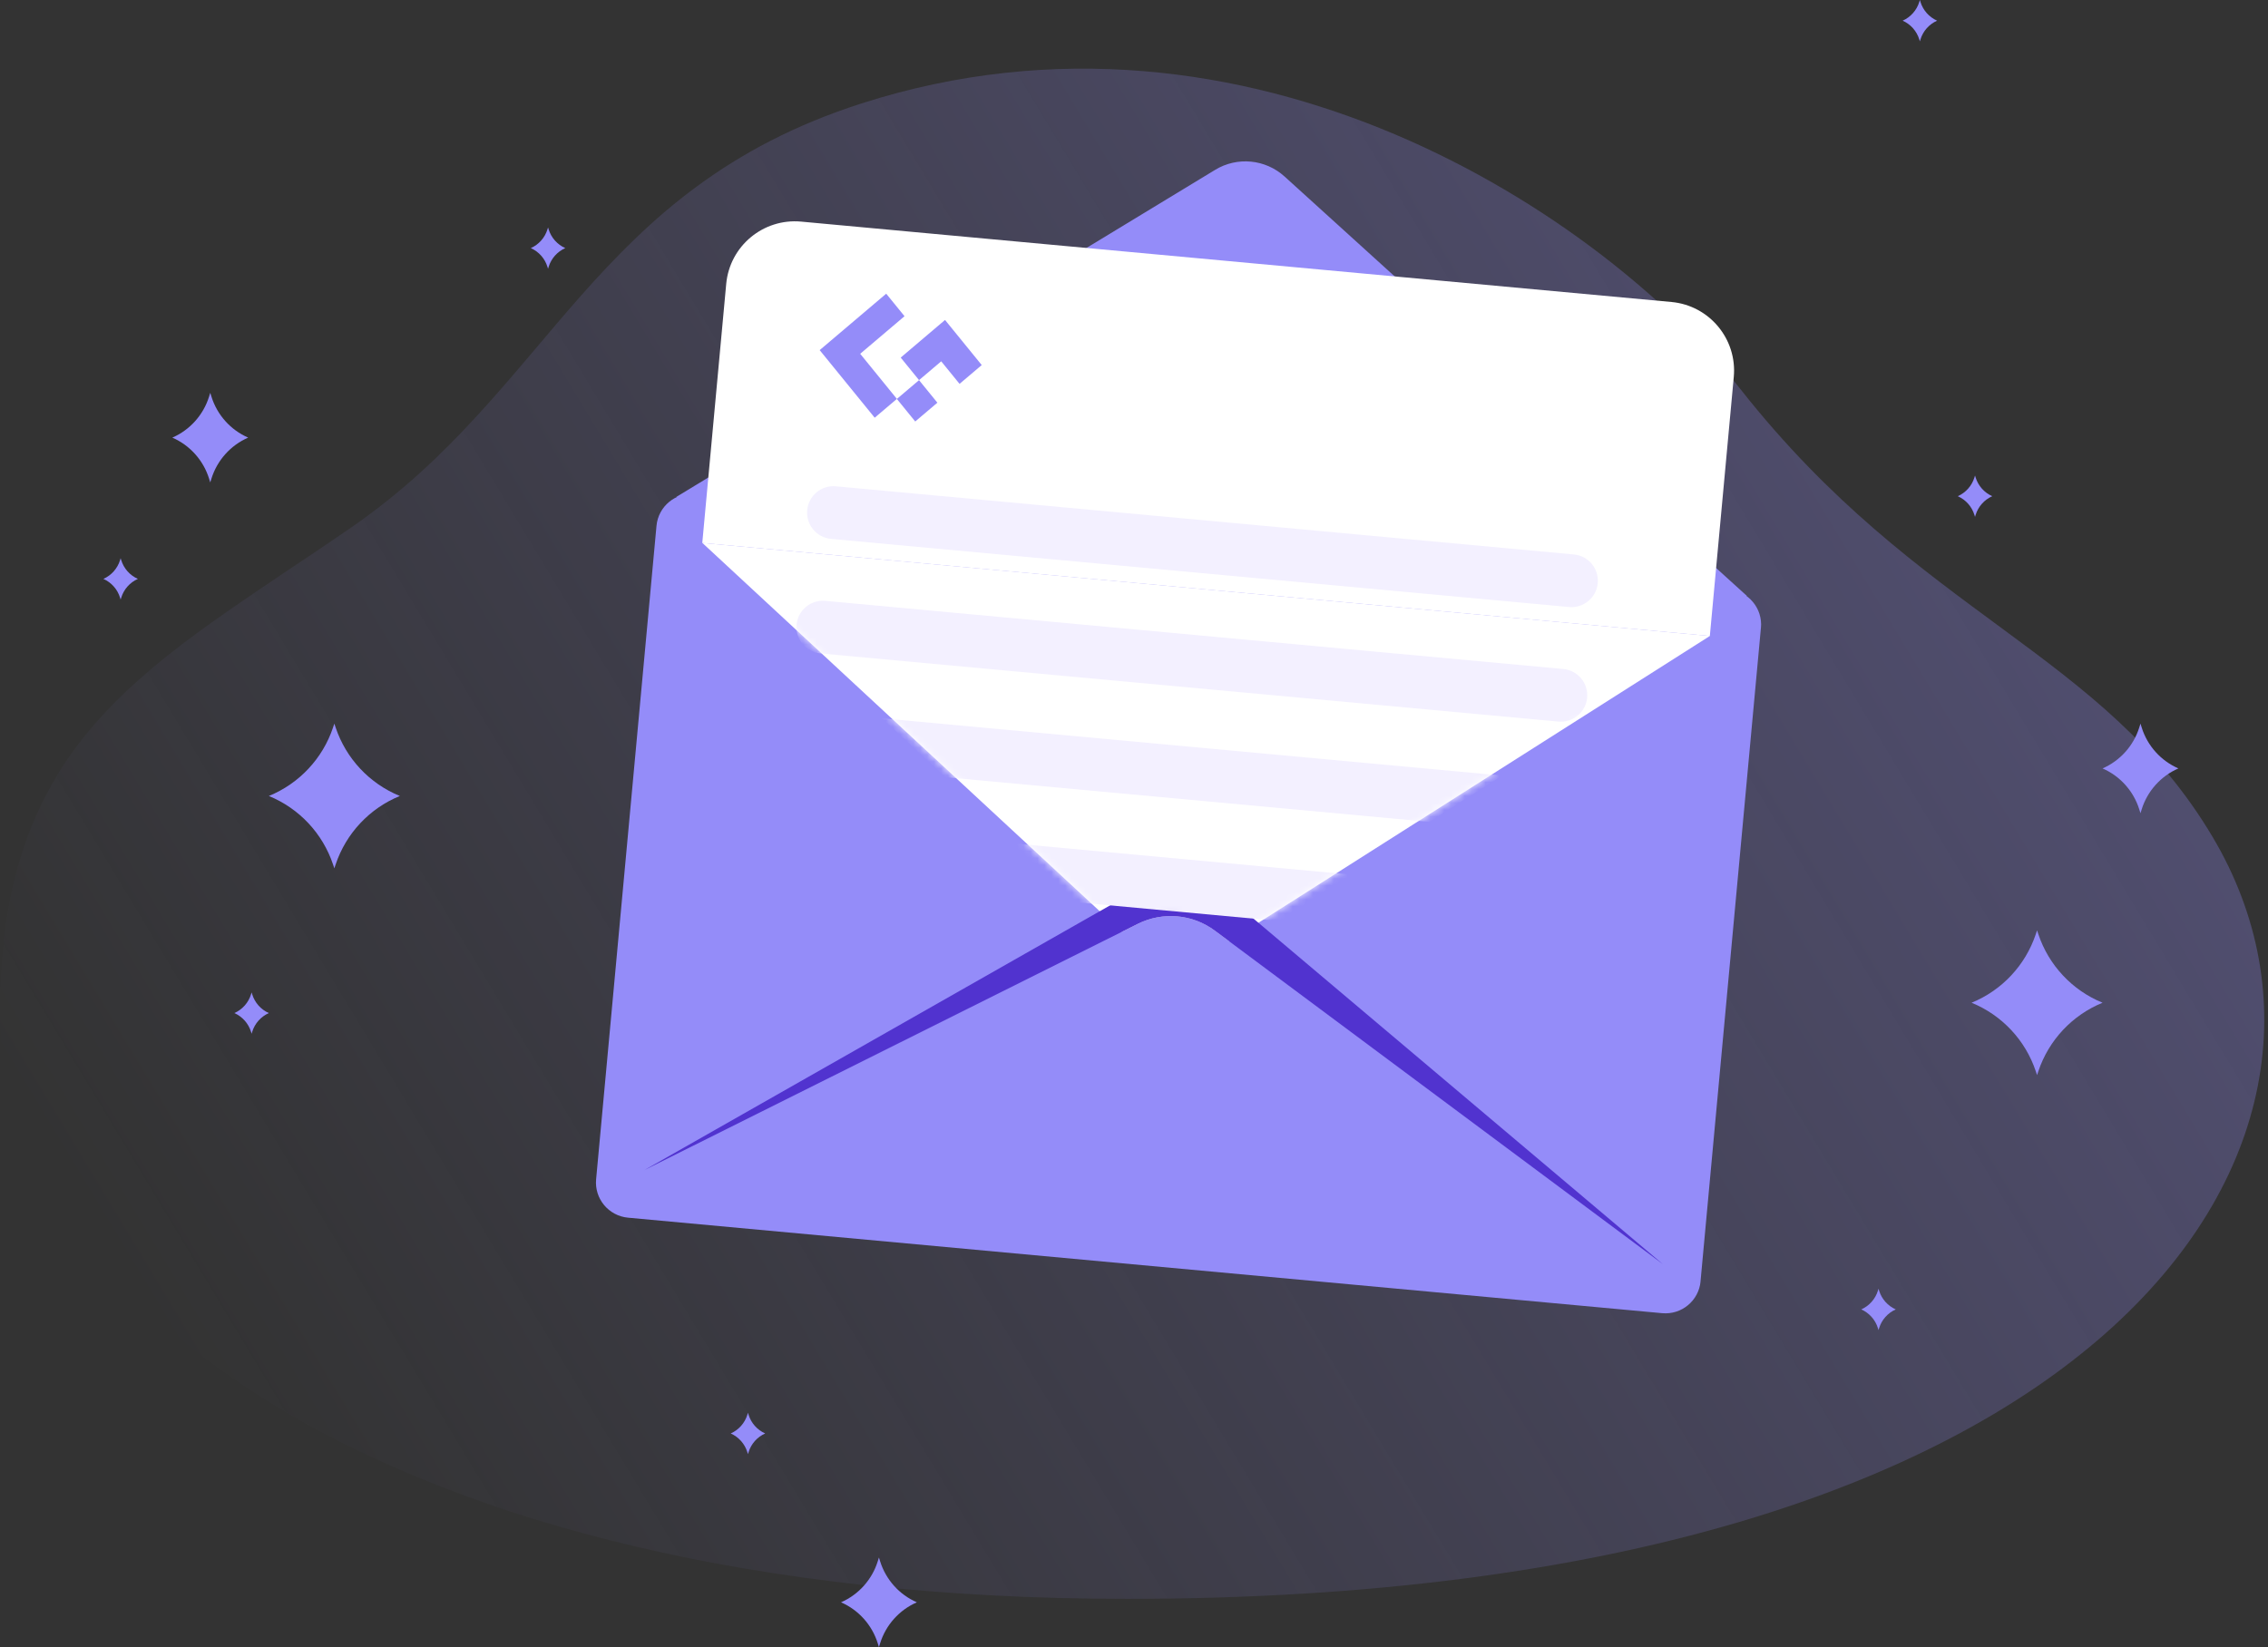 <svg width="329" height="239" viewBox="0 0 329 239" fill="none" xmlns="http://www.w3.org/2000/svg">
<rect x="0" y="0" width="329" height="239" fill="#333333" stroke="none"/>
<path d="M51 76.5C22 96.5 0 106.5 0 147C0 187.5 55.1 232 163.5 232C305.5 232 347.445 166.126 321 121.5C305 94.5 278.5 89.5 252.5 56.5C232.568 31.203 181.251 -3.029 125 15C86 27.5 80 56.5 51 76.5Z" fill="url(#paint0_linear_727_88188)" fill-opacity="0.3"/>
<g clip-path="url(#clip0_727_88188)">
<path d="M98.062 72.133L176.276 24.642C179.475 22.698 183.565 23.095 186.339 25.61L253.422 86.484L98.062 72.133Z" fill="#948CF9"/>
<path d="M250.816 85.531L100.806 71.674C97.988 71.413 95.492 73.484 95.232 76.299L86.473 171.122C86.213 173.937 88.287 176.43 91.105 176.69L241.116 190.547C243.934 190.808 246.429 188.737 246.689 185.921L255.448 91.099C255.708 88.284 253.634 85.791 250.816 85.531Z" fill="#948CF9"/>
<path d="M248.042 92.279L230.003 103.745L229.766 103.895L215.132 113.193L204.563 119.909L182.554 133.896L178.318 136.591L176.244 135.05C173.003 132.632 168.675 132.252 165.057 134.055L162.746 135.21L159.532 132.228L139.791 113.926L130.575 105.383L117.822 93.554L115.487 91.392L101.883 78.778L248.042 92.279Z" fill="white"/>
<path d="M241.215 183.432L178.313 136.591L176.239 135.05C172.997 132.632 168.67 132.252 165.051 134.055L162.741 135.21L93.471 169.784L159.526 132.228L165.334 128.928C169.363 126.469 174.535 126.946 178.052 130.103L182.548 133.896L241.215 183.432Z" fill="#5133CF"/>
<path d="M242.467 43.819L116.223 32.157C110.724 31.649 105.854 35.696 105.346 41.195L101.874 78.784L248.032 92.285L251.505 54.696C252.013 49.197 247.966 44.327 242.467 43.819Z" fill="white"/>
<path d="M128.555 42.615L131.212 45.883L124.782 51.338L130.104 57.881L126.884 60.612L118.903 50.803L128.555 42.615Z" fill="#948CF9"/>
<path d="M133.317 55.161L130.102 57.889L132.763 61.16L135.979 58.432L133.317 55.161Z" fill="#948CF9"/>
<path d="M139.195 55.7L142.411 52.972L137.087 46.428L130.657 51.886L133.319 55.157L136.533 52.429L139.195 55.7Z" fill="#948CF9"/>
<path d="M228.311 80.455L121.259 70.566C119.153 70.372 117.288 71.921 117.093 74.027C116.899 76.133 118.448 77.999 120.554 78.193L227.606 88.082C229.712 88.276 231.577 86.727 231.772 84.621C231.967 82.514 230.417 80.649 228.311 80.455Z" fill="#F3F0FF"/>
<mask id="mask0_727_88188" style="mask-type:alpha" maskUnits="userSpaceOnUse" x="101" y="78" width="148" height="59">
<path d="M248.042 92.279L230.003 103.745L229.766 103.895L215.132 113.193L204.563 119.909L182.554 133.896L178.318 136.591L176.244 135.05C173.003 132.632 168.675 132.252 165.057 134.055L162.746 135.21L159.532 132.228L139.791 113.926L130.575 105.383L117.822 93.554L115.487 91.392L101.883 78.778L248.042 92.279Z" fill="white"/>
</mask>
<g mask="url(#mask0_727_88188)">
<path d="M226.772 97.075L119.72 87.186C117.614 86.992 115.749 88.541 115.554 90.647C115.359 92.754 116.909 94.619 119.015 94.813L226.067 104.702C228.173 104.896 230.038 103.347 230.233 101.241C230.427 99.135 228.878 97.269 226.772 97.075Z" fill="#F3F0FF"/>
<path d="M217.91 112.542L207.342 119.258L137.169 112.776L127.953 104.232L217.91 112.542Z" fill="#F3F0FF"/>
<path d="M216.41 128.798L205.842 135.514L135.669 129.032L126.453 120.488L216.41 128.798Z" fill="#F3F0FF"/>
</g>
</g>
<path d="M48.5 105L48.688 105.56C50.197 110.07 53.597 113.699 58 115.5C53.597 117.301 50.197 120.93 48.688 125.44L48.5 126L48.312 125.44C46.803 120.93 43.403 117.301 39 115.5C43.403 113.699 46.803 110.07 48.312 105.56L48.5 105Z" fill="#948CF9"/>
<path d="M295.5 135L295.687 135.56C297.198 140.07 300.597 143.699 305 145.5C300.597 147.301 297.198 150.93 295.687 155.44L295.5 156L295.313 155.44C293.802 150.93 290.403 147.301 286 145.5C290.403 143.699 293.802 140.07 295.313 135.56L295.5 135Z" fill="#948CF9"/>
<path d="M30.5 57L30.676 57.563C31.508 60.219 33.45 62.385 36 63.5C33.45 64.615 31.508 66.781 30.676 69.437L30.5 70L30.324 69.437C29.492 66.781 27.55 64.615 25 63.5C27.55 62.385 29.492 60.219 30.324 57.563L30.5 57Z" fill="#948CF9"/>
<path d="M310.5 105L310.676 105.563C311.508 108.219 313.45 110.385 316 111.5C313.45 112.615 311.508 114.781 310.676 117.437L310.5 118L310.324 117.437C309.492 114.781 307.55 112.615 305 111.5C307.55 110.385 309.492 108.219 310.324 105.563L310.5 105Z" fill="#948CF9"/>
<path d="M127.5 226L127.676 226.563C128.508 229.219 130.45 231.385 133 232.5C130.45 233.615 128.508 235.781 127.676 238.437L127.5 239L127.324 238.437C126.492 235.781 124.55 233.615 122 232.5C124.55 231.385 126.492 229.219 127.324 226.563L127.5 226Z" fill="#948CF9"/>
<path d="M17.5 81L17.587 81.282C17.961 82.494 18.841 83.485 20 84C18.841 84.515 17.961 85.506 17.587 86.718L17.5 87L17.413 86.718C17.039 85.506 16.159 84.515 15 84C16.159 83.485 17.039 82.494 17.413 81.282L17.5 81Z" fill="#948CF9"/>
<path d="M79.5 33L79.587 33.282C79.961 34.494 80.841 35.485 82 36C80.841 36.515 79.961 37.506 79.587 38.718L79.5 39L79.413 38.718C79.039 37.506 78.159 36.515 77 36C78.159 35.485 79.039 34.494 79.413 33.282L79.5 33Z" fill="#948CF9"/>
<path d="M36.5 144L36.587 144.282C36.961 145.494 37.841 146.485 39 147C37.841 147.515 36.961 148.506 36.587 149.718L36.5 150L36.413 149.718C36.039 148.506 35.159 147.515 34 147C35.159 146.485 36.039 145.494 36.413 144.282L36.5 144Z" fill="#948CF9"/>
<path d="M108.5 205L108.587 205.282C108.961 206.494 109.841 207.485 111 208C109.841 208.515 108.961 209.506 108.587 210.718L108.5 211L108.413 210.718C108.039 209.506 107.159 208.515 106 208C107.159 207.485 108.039 206.494 108.413 205.282L108.5 205Z" fill="#948CF9"/>
<path d="M286.5 69L286.587 69.282C286.961 70.494 287.841 71.485 289 72C287.841 72.515 286.961 73.506 286.587 74.718L286.5 75L286.413 74.718C286.039 73.506 285.159 72.515 284 72C285.159 71.485 286.039 70.494 286.413 69.282L286.5 69Z" fill="#948CF9"/>
<path d="M272.5 187L272.587 187.282C272.961 188.494 273.841 189.485 275 190C273.841 190.515 272.961 191.506 272.587 192.718L272.5 193L272.413 192.718C272.039 191.506 271.159 190.515 270 190C271.159 189.485 272.039 188.494 272.413 187.282L272.5 187Z" fill="#948CF9"/>
<path d="M278.5 0L278.587 0.282C278.961 1.494 279.841 2.485 281 3C279.841 3.515 278.961 4.506 278.587 5.718L278.5 6L278.413 5.718C278.039 4.506 277.159 3.515 276 3C277.159 2.485 278.039 1.494 278.413 0.282L278.5 0Z" fill="#948CF9"/>
<defs>
<linearGradient id="paint0_linear_727_88188" x1="276" y1="46" x2="25.5" y2="197" gradientUnits="userSpaceOnUse">
<stop stop-color="#948CF9"/>
<stop offset="1" stop-color="#948CF9" stop-opacity="0"/>
</linearGradient>
<clipPath id="clip0_727_88188">
<rect width="160.898" height="160.898" fill="white" transform="translate(100.797 16.003) rotate(5.278)"/>
</clipPath>
</defs>
</svg>
